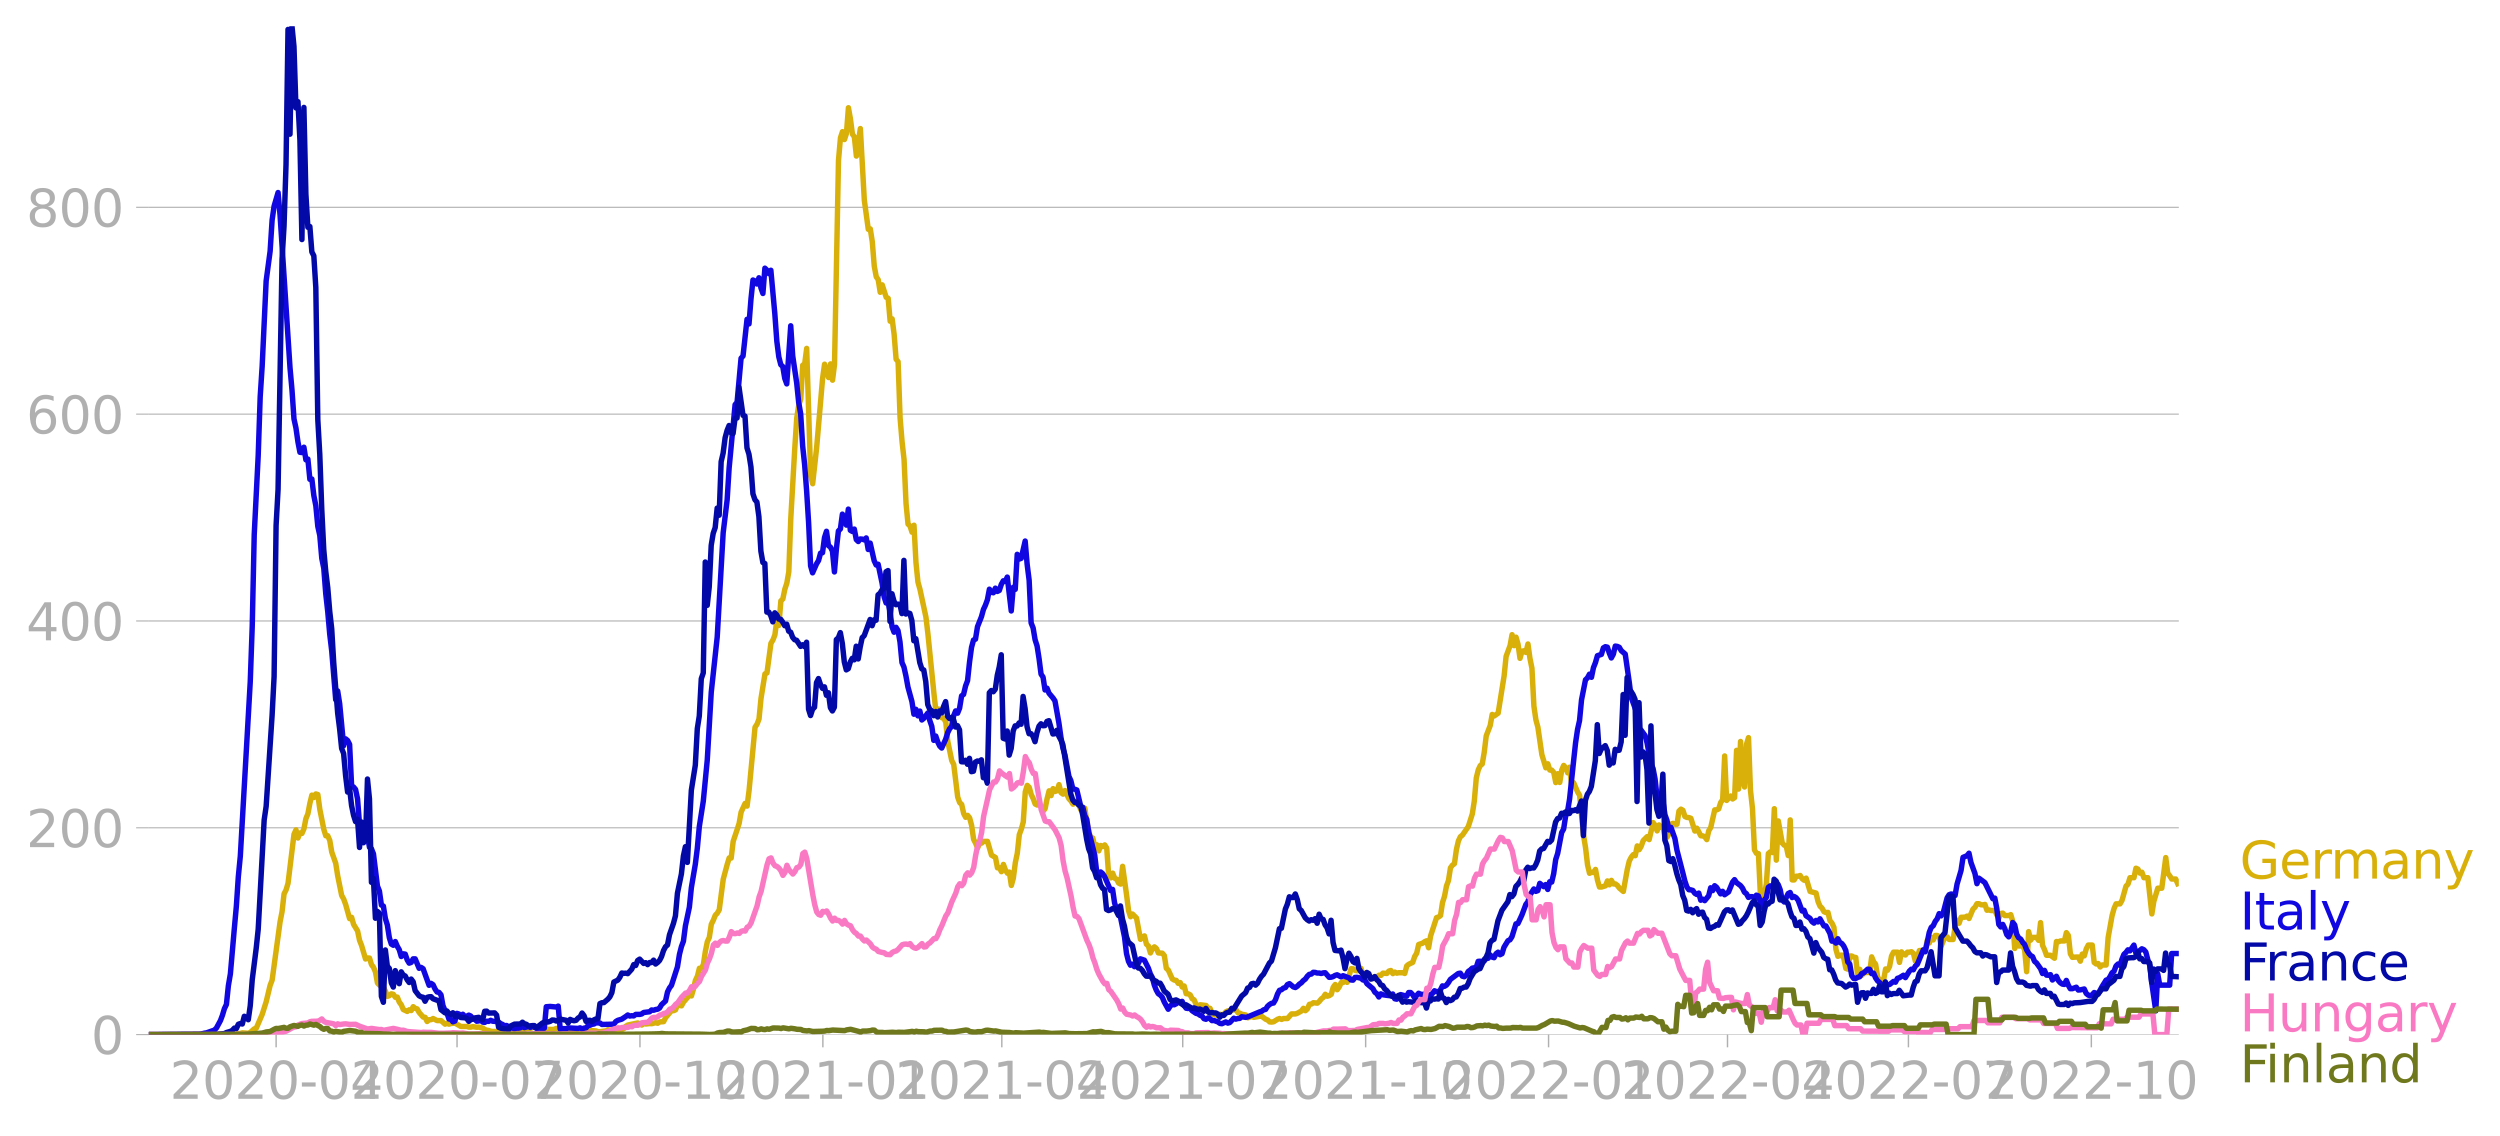 <svg xmlns="http://www.w3.org/2000/svg" xmlns:xlink="http://www.w3.org/1999/xlink" width="916.28" height="416.199" viewBox="0 0 687.21 312.149"><defs><style>*{stroke-linejoin:round;stroke-linecap:butt}</style></defs><g id="figure_1"><path id="patch_1" d="M0 312.15h687.21V0H0v312.15z" style="fill:none"/><g id="axes_1"><path id="patch_2" d="M40.922 284.4h558V7.2h-558v277.2z" style="fill:none"/><g id="matplotlib.axis_1"><g id="xtick_1"><g id="line2d_1"><defs><path id="m18abbdf876" d="M0 0v3.5" style="stroke:#b0b0b0;stroke-width:.4"/></defs><use xlink:href="#m18abbdf876" x="75.9" y="284.4" style="fill:#b0b0b0;stroke:#b0b0b0;stroke-width:.4"/></g><g id="text_1" style="fill:#b0b0b0" transform="matrix(.14 0 0 -.14 46.652 302.038)"><defs><path id="DejaVuSans-32" d="M1228 531h2203V0H469v531q359 372 979 998 621 627 780 809 303 340 423 576 121 236 121 464 0 372-261 606-261 235-680 235-297 0-627-103-329-103-704-313v638q381 153 712 231 332 78 607 78 725 0 1156-363 431-362 431-968 0-288-108-546-107-257-392-607-78-91-497-524-418-433-1181-1211z" transform="scale(.016)"/><path id="DejaVuSans-30" d="M2034 4250q-487 0-733-480-245-479-245-1442 0-959 245-1439 246-480 733-480 491 0 736 480 246 480 246 1439 0 963-246 1442-245 480-736 480zm0 500q785 0 1199-621 414-620 414-1801 0-1178-414-1799Q2819-91 2034-91q-784 0-1198 620-414 621-414 1799 0 1181 414 1801 414 621 1198 621z" transform="scale(.016)"/><path id="DejaVuSans-2d" d="M313 2009h1684v-512H313v512z" transform="scale(.016)"/><path id="DejaVuSans-34" d="M2419 4116 825 1625h1594v2491zm-166 550h794V1625h666v-525h-666V0h-628v1100H313v609l1940 2957z" transform="scale(.016)"/></defs><use xlink:href="#DejaVuSans-32"/><use xlink:href="#DejaVuSans-30" x="63.623"/><use xlink:href="#DejaVuSans-32" x="127.246"/><use xlink:href="#DejaVuSans-30" x="190.869"/><use xlink:href="#DejaVuSans-2d" x="254.492"/><use xlink:href="#DejaVuSans-30" x="290.576"/><use xlink:href="#DejaVuSans-34" x="354.199"/></g></g><g id="xtick_2"><use xlink:href="#m18abbdf876" id="line2d_2" x="125.634" y="284.4" style="fill:#b0b0b0;stroke:#b0b0b0;stroke-width:.4"/><g id="text_2" style="fill:#b0b0b0" transform="matrix(.14 0 0 -.14 96.386 302.038)"><defs><path id="DejaVuSans-37" d="M525 4666h3000v-269L1831 0h-659l1594 4134H525v532z" transform="scale(.016)"/></defs><use xlink:href="#DejaVuSans-32"/><use xlink:href="#DejaVuSans-30" x="63.623"/><use xlink:href="#DejaVuSans-32" x="127.246"/><use xlink:href="#DejaVuSans-30" x="190.869"/><use xlink:href="#DejaVuSans-2d" x="254.492"/><use xlink:href="#DejaVuSans-30" x="290.576"/><use xlink:href="#DejaVuSans-37" x="354.199"/></g></g><g id="xtick_3"><use xlink:href="#m18abbdf876" id="line2d_3" x="175.914" y="284.4" style="fill:#b0b0b0;stroke:#b0b0b0;stroke-width:.4"/><g id="text_3" style="fill:#b0b0b0" transform="matrix(.14 0 0 -.14 146.666 302.038)"><defs><path id="DejaVuSans-31" d="M794 531h1031v3560L703 3866v575l1116 225h631V531h1031V0H794v531z" transform="scale(.016)"/></defs><use xlink:href="#DejaVuSans-32"/><use xlink:href="#DejaVuSans-30" x="63.623"/><use xlink:href="#DejaVuSans-32" x="127.246"/><use xlink:href="#DejaVuSans-30" x="190.869"/><use xlink:href="#DejaVuSans-2d" x="254.492"/><use xlink:href="#DejaVuSans-31" x="290.576"/><use xlink:href="#DejaVuSans-30" x="354.199"/></g></g><g id="xtick_4"><use xlink:href="#m18abbdf876" id="line2d_4" x="226.194" y="284.4" style="fill:#b0b0b0;stroke:#b0b0b0;stroke-width:.4"/><g id="text_4" style="fill:#b0b0b0" transform="matrix(.14 0 0 -.14 196.946 302.038)"><use xlink:href="#DejaVuSans-32"/><use xlink:href="#DejaVuSans-30" x="63.623"/><use xlink:href="#DejaVuSans-32" x="127.246"/><use xlink:href="#DejaVuSans-31" x="190.869"/><use xlink:href="#DejaVuSans-2d" x="254.492"/><use xlink:href="#DejaVuSans-30" x="290.576"/><use xlink:href="#DejaVuSans-31" x="354.199"/></g></g><g id="xtick_5"><use xlink:href="#m18abbdf876" id="line2d_5" x="275.381" y="284.4" style="fill:#b0b0b0;stroke:#b0b0b0;stroke-width:.4"/><g id="text_5" style="fill:#b0b0b0" transform="matrix(.14 0 0 -.14 246.133 302.038)"><use xlink:href="#DejaVuSans-32"/><use xlink:href="#DejaVuSans-30" x="63.623"/><use xlink:href="#DejaVuSans-32" x="127.246"/><use xlink:href="#DejaVuSans-31" x="190.869"/><use xlink:href="#DejaVuSans-2d" x="254.492"/><use xlink:href="#DejaVuSans-30" x="290.576"/><use xlink:href="#DejaVuSans-34" x="354.199"/></g></g><g id="xtick_6"><use xlink:href="#m18abbdf876" id="line2d_6" x="325.114" y="284.4" style="fill:#b0b0b0;stroke:#b0b0b0;stroke-width:.4"/><g id="text_6" style="fill:#b0b0b0" transform="matrix(.14 0 0 -.14 295.866 302.038)"><use xlink:href="#DejaVuSans-32"/><use xlink:href="#DejaVuSans-30" x="63.623"/><use xlink:href="#DejaVuSans-32" x="127.246"/><use xlink:href="#DejaVuSans-31" x="190.869"/><use xlink:href="#DejaVuSans-2d" x="254.492"/><use xlink:href="#DejaVuSans-30" x="290.576"/><use xlink:href="#DejaVuSans-37" x="354.199"/></g></g><g id="xtick_7"><use xlink:href="#m18abbdf876" id="line2d_7" x="375.395" y="284.4" style="fill:#b0b0b0;stroke:#b0b0b0;stroke-width:.4"/><g id="text_7" style="fill:#b0b0b0" transform="matrix(.14 0 0 -.14 346.147 302.038)"><use xlink:href="#DejaVuSans-32"/><use xlink:href="#DejaVuSans-30" x="63.623"/><use xlink:href="#DejaVuSans-32" x="127.246"/><use xlink:href="#DejaVuSans-31" x="190.869"/><use xlink:href="#DejaVuSans-2d" x="254.492"/><use xlink:href="#DejaVuSans-31" x="290.576"/><use xlink:href="#DejaVuSans-30" x="354.199"/></g></g><g id="xtick_8"><use xlink:href="#m18abbdf876" id="line2d_8" x="425.675" y="284.4" style="fill:#b0b0b0;stroke:#b0b0b0;stroke-width:.4"/><g id="text_8" style="fill:#b0b0b0" transform="matrix(.14 0 0 -.14 396.427 302.038)"><use xlink:href="#DejaVuSans-32"/><use xlink:href="#DejaVuSans-30" x="63.623"/><use xlink:href="#DejaVuSans-32" x="127.246"/><use xlink:href="#DejaVuSans-32" x="190.869"/><use xlink:href="#DejaVuSans-2d" x="254.492"/><use xlink:href="#DejaVuSans-30" x="290.576"/><use xlink:href="#DejaVuSans-31" x="354.199"/></g></g><g id="xtick_9"><use xlink:href="#m18abbdf876" id="line2d_9" x="474.862" y="284.4" style="fill:#b0b0b0;stroke:#b0b0b0;stroke-width:.4"/><g id="text_9" style="fill:#b0b0b0" transform="matrix(.14 0 0 -.14 445.614 302.038)"><use xlink:href="#DejaVuSans-32"/><use xlink:href="#DejaVuSans-30" x="63.623"/><use xlink:href="#DejaVuSans-32" x="127.246"/><use xlink:href="#DejaVuSans-32" x="190.869"/><use xlink:href="#DejaVuSans-2d" x="254.492"/><use xlink:href="#DejaVuSans-30" x="290.576"/><use xlink:href="#DejaVuSans-34" x="354.199"/></g></g><g id="xtick_10"><use xlink:href="#m18abbdf876" id="line2d_10" x="524.595" y="284.4" style="fill:#b0b0b0;stroke:#b0b0b0;stroke-width:.4"/><g id="text_10" style="fill:#b0b0b0" transform="matrix(.14 0 0 -.14 495.347 302.038)"><use xlink:href="#DejaVuSans-32"/><use xlink:href="#DejaVuSans-30" x="63.623"/><use xlink:href="#DejaVuSans-32" x="127.246"/><use xlink:href="#DejaVuSans-32" x="190.869"/><use xlink:href="#DejaVuSans-2d" x="254.492"/><use xlink:href="#DejaVuSans-30" x="290.576"/><use xlink:href="#DejaVuSans-37" x="354.199"/></g></g><g id="xtick_11"><use xlink:href="#m18abbdf876" id="line2d_11" x="574.875" y="284.4" style="fill:#b0b0b0;stroke:#b0b0b0;stroke-width:.4"/><g id="text_11" style="fill:#b0b0b0" transform="matrix(.14 0 0 -.14 545.628 302.038)"><use xlink:href="#DejaVuSans-32"/><use xlink:href="#DejaVuSans-30" x="63.623"/><use xlink:href="#DejaVuSans-32" x="127.246"/><use xlink:href="#DejaVuSans-32" x="190.869"/><use xlink:href="#DejaVuSans-2d" x="254.492"/><use xlink:href="#DejaVuSans-31" x="290.576"/><use xlink:href="#DejaVuSans-30" x="354.199"/></g></g></g><g id="matplotlib.axis_2"><g id="ytick_1"><path id="line2d_12" d="M40.922 284.4h558" clip-path="url(#p338a73cf0d)" style="fill:none;stroke:#b0b0b0;stroke-width:.3;stroke-linecap:square"/><g id="line2d_13"><defs><path id="md4ca64a125" d="M0 0h-3.5" style="stroke:#b0b0b0;stroke-width:.3"/></defs><use xlink:href="#md4ca64a125" x="40.922" y="284.4" style="fill:#b0b0b0;stroke:#b0b0b0;stroke-width:.3"/></g><use xlink:href="#DejaVuSans-30" id="text_12" style="fill:#b0b0b0" transform="matrix(.14 0 0 -.14 25.015 289.719)"/></g><g id="ytick_2"><path id="line2d_14" d="M40.922 227.547h558" clip-path="url(#p338a73cf0d)" style="fill:none;stroke:#b0b0b0;stroke-width:.3;stroke-linecap:square"/><use xlink:href="#md4ca64a125" id="line2d_15" x="40.922" y="227.547" style="fill:#b0b0b0;stroke:#b0b0b0;stroke-width:.3"/><g id="text_13" style="fill:#b0b0b0" transform="matrix(.14 0 0 -.14 7.2 232.866)"><use xlink:href="#DejaVuSans-32"/><use xlink:href="#DejaVuSans-30" x="63.623"/><use xlink:href="#DejaVuSans-30" x="127.246"/></g></g><g id="ytick_3"><path id="line2d_16" d="M40.922 170.694h558" clip-path="url(#p338a73cf0d)" style="fill:none;stroke:#b0b0b0;stroke-width:.3;stroke-linecap:square"/><use xlink:href="#md4ca64a125" id="line2d_17" x="40.922" y="170.694" style="fill:#b0b0b0;stroke:#b0b0b0;stroke-width:.3"/><g id="text_14" style="fill:#b0b0b0" transform="matrix(.14 0 0 -.14 7.2 176.012)"><use xlink:href="#DejaVuSans-34"/><use xlink:href="#DejaVuSans-30" x="63.623"/><use xlink:href="#DejaVuSans-30" x="127.246"/></g></g><g id="ytick_4"><path id="line2d_18" d="M40.922 113.84h558" clip-path="url(#p338a73cf0d)" style="fill:none;stroke:#b0b0b0;stroke-width:.3;stroke-linecap:square"/><use xlink:href="#md4ca64a125" id="line2d_19" x="40.922" y="113.84" style="fill:#b0b0b0;stroke:#b0b0b0;stroke-width:.3"/><g id="text_15" style="fill:#b0b0b0" transform="matrix(.14 0 0 -.14 7.2 119.16)"><defs><path id="DejaVuSans-36" d="M2113 2584q-425 0-674-291-248-290-248-796 0-503 248-796 249-292 674-292t673 292q248 293 248 796 0 506-248 796-248 291-673 291zm1253 1979v-575q-238 112-480 171-242 60-480 60-625 0-955-422-329-422-376-1275 184 272 462 417 279 145 613 145 703 0 1111-427 408-426 408-1160 0-719-425-1154Q2819-91 2113-91q-810 0-1238 620-428 621-428 1799 0 1106 525 1764t1409 658q238 0 480-47t505-140z" transform="scale(.016)"/></defs><use xlink:href="#DejaVuSans-36"/><use xlink:href="#DejaVuSans-30" x="63.623"/><use xlink:href="#DejaVuSans-30" x="127.246"/></g></g><g id="ytick_5"><path id="line2d_20" d="M40.922 56.987h558" clip-path="url(#p338a73cf0d)" style="fill:none;stroke:#b0b0b0;stroke-width:.3;stroke-linecap:square"/><use xlink:href="#md4ca64a125" id="line2d_21" x="40.922" y="56.987" style="fill:#b0b0b0;stroke:#b0b0b0;stroke-width:.3"/><g id="text_16" style="fill:#b0b0b0" transform="matrix(.14 0 0 -.14 7.2 62.306)"><defs><path id="DejaVuSans-38" d="M2034 2216q-450 0-708-241-257-241-257-662 0-422 257-663 258-241 708-241t709 242q260 243 260 662 0 421-258 662-257 241-711 241zm-631 268q-406 100-633 378-226 279-226 679 0 559 398 884 399 325 1092 325 697 0 1094-325t397-884q0-400-227-679-226-278-629-378 456-106 710-416 255-309 255-755 0-679-414-1042Q2806-91 2034-91q-771 0-1186 362-414 363-414 1042 0 446 256 755 257 310 713 416zm-231 997q0-362 226-565 227-203 636-203 407 0 636 203 230 203 230 565 0 363-230 566-229 203-636 203-409 0-636-203-226-203-226-566z" transform="scale(.016)"/></defs><use xlink:href="#DejaVuSans-38"/><use xlink:href="#DejaVuSans-30" x="63.623"/><use xlink:href="#DejaVuSans-30" x="127.246"/></g></g></g><path id="line2d_22" d="m40.922 284.4 22.954-.081 2.187-.244.546-.162 1.093.08.547.042.546-.244 1.093-.975.547-.162 1.64-3.817 1.092-3.452 1.093-4.549.547-1.42 2.186-16.042.547-2.802.546-4.873.547-1.056.546-1.827 1.64-13.482.546-1.219.547 2.234.546-1.38.547.12.546-1.258.547-2.802.546-1.34.547-2.883.546-2.234.547.65.546-.975.547.163.546 4.06 1.094 5.483.546 1.787h.547l.546 1.259.547 3.208 1.093 3.086.546 3.452 1.093 5.4.547.976.546 1.502 1.093 3.899.547-.366.546 1.95 1.093 1.786.547 2.6.546 1.38 1.094 3.736.546-.284.547.04.546 1.787.547.731.546 1.3.547 3.005.546.609.547.081.546.447.547 1.096.546 1.462.547-.203.546-.487.547.122.546.812.547-.04.546 1.38.547.73.546 1.3 1.093.528.547-.446.547.203.546-1.056.547.447.546.162.547.975 1.093 1.258.546.082.547 1.137.546-.488h.547l.546-.324 1.093.568h1.093l1.093.975.547-.203.546.203.547-.163 1.093-.122 1.64.934h1.639l.547.163h.546l.547-.122 1.093.163.546-.041 1.093.284.547.366.546.203.547.08.546.204.547.081 2.186-.081 1.093-.487 2.186.08h.547l.546.123h.547l.546.284 1.093-.447.547-.243 1.093-.082.546-.203.547-.325 1.64.65.546.122.547-.244.546.244 1.64.04.546-.04.547-.244.546.285 2.186-.244 1.64.528.546.244.547-.163 1.093.04.547-.324.546-.122.547.081.546-.04 1.093.325 1.093.08.547.204h.546l1.093-.163.547-.04.546-.325.547.122h.546l.547-.244 1.093-.04 1.093.121.547-.284.546-.65.547-.325 2.732-.568 1.093.568.547-.406.546.122 1.093-.122.547.04 1.093-.283.546.162.547-.365 1.093-.082.546-1.096 1.64-1.95.547.041.546-.243.547-1.381 1.093.284.546-1.015 1.64-1.909.546.203.547-1.868.546-2.396.547-1.137.546-2.193h.547l.546-1.015.547-3.614.546-2.68.547-1.178.547-3.614.546-1.097.547-1.38.546-.569.547-.934 1.093-8.406 1.093-4.061.546-1.787.547.04.546-4.588 1.093-3.249.547-1.705.546-3.087 1.093-2.396.547.731.546-4.264 1.64-17.421.547-.812.546-1.422.547-5.644 1.093-6.782.546-.244 1.093-8.162.547-.894.546-1.421.547-4.183.546 1.584.547-6.741.546-.528.547-2.68.546-1.665.547-3.127.546-14.701 1.093-19.208.547-8.366.547-3.573.546-1.544.547-9.38.546-.406.547-4.224 1.093 35.046.546 2.152 1.093-9.868 1.64-19.086.546-3.899 1.093 3.655.547-3.736.546 4.467.547-4.304 1.093-56.123.547-6.213.546-1.665.547 2.152.546-1.665.547-7.066.546 3.046.547 4.183.546.812.547 5.239 1.093-7.554 1.093 19.696 1.093 8 .546-.122.547 3.493.546 6.74.547 2.925.546.812.547 3.452.546-2.03 1.094 3.41.546.285.547 6.294.546-.65.547 4.264.546 6.823.547.69.546 15.432.547 6.578.546 4.873.547 12.143.546 5.604.547.528.546 1.705.547-1.908.546 10.274.547 5.36.546 1.95 1.64 7.634.547 4.589 1.64 16.284.546 4.914.546-.487.547.081.546 2.315.547.162.546 1.056.547 5.28 1.093 5.278.546 1.056 1.093 8.975.547 1.543.546.488.547 2.477.546 1.056.547-.528.547.69.546 2.071.547 3.817.546 1.056.547 1.3.546-1.178.547-.122.546-.487h1.093l1.093 3.777 1.093.65.547 2.842.546-.04.547 1.096.546-1.99.547 1.502.546.894.547-.284.546 3.654.547-1.99.547-4.263.546-2.6.547-5.116.546-1.462.547-1.99.546-8.284.547-1.787.546.528.547 1.99.546 1.096.547 1.503.546.284.547-.122.546.447.547 1.38.546-.73.547-2.721.546-2.153.547 1.3.546-1.909.547.772.547-.203.546-1.665.547 2.193.546.406.547-.975 1.093 2.274.546.569.547.893.546-.243.547-.69 1.093 2.517.546.69.547-1.137.546 3.818 1.093 4.75.547-.405.546 2.518.547-.65.547 1.665.546-1.462.547.284.546-.447.547.853.546 7.635.547.568.546-1.3.547 1.382.546.284.547 1.056.546.284.547-4.873 1.093 7.878.546 4.305.547 1.665.546-.731 1.093 1.096 1.093 5.848.547-.65.547-.284.546 2.274.547.487.546 1.909.547-1.218.546-.447.547.447.546 1.218 1.093.081.547.65.546 3.492.547.488 1.093 2.436.546.325.547.081.546.813.547-.204.546 1.219.547-.285.547 2.112.546.04.547.285.546 1.056.547.325.546 1.3.547.811.546-.771 1.64.203.546.812.547-.04.546 1.258.547.528 1.093.163.546-.325.547.365.546-.406.547-.65.546-.243 1.094-.122 1.093-.244.546.853.547.163.546.284 1.093.203.547.772 1.093-.366.546.244 1.64-.285h.546l1.093.813.547.203.546.528.547.04.547-.081 1.093-.69.546-.203.547.243.546-.243h1.093l1.093-1.26h1.093l.547-.202 1.093-.61.546-.73.547.65.546-.488.547-1.259.546-.081.547-.366 1.093.122.547-.487.546-.69.547-.407.546-.852.547.528.546-.163.547-.365.546-1.95.547-.73.546 1.42.547-.73.546-1.219.547-.04.546-.528.547.487 1.093-3.736.546.04.547.407.546.122.547-.812.547.162.546 1.95.547-.326.546-.162.547.771.546.122.547.447.546-.365.547-.041.546-.528.547.04.546-.609 1.093.082.547-.65.546-.162.547.852.546-.406.547.284.546-.121h1.094l.546.203.547-2.071.546-.447 1.093-.528.547-1.624.546-.894.547-2.396 1.093-.365.546-.406.547-.244.546 1.909.547-3.25 1.64-5.035.546-.162.546-.406.547-3.574.547-1.705.546-2.843.547-1.503.546-3.492.547-.731.546-.406.547-3.899.546-2.355.547-1.178.546-.406 1.64-2.396 1.093-3.451.546-3.534.547-6.335.546-2.233.547-1.178.546-.446.547-3.209.546-4.507 1.094-2.843.546-3.046.547.406 1.093-.771 1.64-10.234.546-5.36 1.093-2.965.546-3.005.547 3.005.546-2.314.547 1.908.546 3.899.547-1.95.546-.121.547.446.546-2.314.547 3.939.547 2.72.546 10.437.547 3.736.546 2.03 1.093 7.554 1.093 3.614.547-1.096.546 1.706.547.04.546.65.547 2.761.546-2.436.547 2.396.546-3.411.547-1.26.546.65.547 1.381.546-1.543.547 5.157.547-.893 1.093 2.558.546.894 1.093 11.127.547 3.33.546 4.71.547 2.274.546-.284.547.081.546-.852.547 2.964.546 1.868h.547l1.093-.325.546-1.34.547 1.056.546-1.218.547.974h.546l.547.406.547.731 1.093.934 1.093-6.091.546-2.274.547-1.056.546-.69.547.284.546-2.68.547 1.015.546-.934.547-1.543 1.093-1.097.546.813 1.093-4.67.547.73.546 1.544.547-1.625.547.65.546-.081.547 2.883.546-.081.547-.975.546-2.64.547-.202.546.243h.547l.546-3.614.547-.528.546.325.547 1.705.546.244.547.04.546.204 1.093 3.492.547-.771 1.093 2.07.546.041.547.244.547.772.546-2.437.547-.893 1.093-4.833h.546l.547-.284.546-1.746.547-.772.546-12.02.547 12.223 1.093-1.218.546.812.547-.366.546-12.995.547 10.64.546-13.076.547 10.396.546 2.112.547-11.737.547-1.827.546 14.538.547 4.955.546 11.37.547.934.546.081.547 11.452.546.528.547-.568.546-3.127.547-8.325.546-.447.547.203.546-12.06.547 14.131.546-10.761 1.093 6.091.547.569.546.243.547 2.6.547-9.788.546 16.488h.547l.546-1.015h.547l.546-.203.547.893.546.406.547-.568 1.093 3.654 1.64.447.546 2.315.546 1.3.547.527.546.975.547.244.546-.041.547 2.274.546.65.547 1.178.547 6.05.546 1.909.547-.284.546-.04.547.933.546 2.721.547.203.546-3.614h.547l.546.325.547.08.546 5.443.547-2.193.546 1.665.547-.61.546-.162 1.093-.04.547-4.265.546 1.34.547.69.547 3.534.546.772 1.093.04.547-3.046.546.325.547-1.015.546-2.883.547-1.056h1.093l.546 2.802.547-2.883.546.609.547.244.546-.772h.547l.546-.122.547.447.546 2.152.547-1.015.547-1.909 1.093-.04.546-.203.547-2.559.546.731.547-1.502.546.65.547-1.219h.546l.547.325.546 2.558 1.093-2.599.547.082.546.73h1.093l.547-3.451.546-1.828.547.812.546-1.624 1.094-.04.546-.285.547.65 1.093-2.599.546-.487.547-.975h.546l.547.284.546.04.547-.12.546 1.583.547-.081.546.162h1.093l.547 1.218.546.853.547-1.259.546-.081.547.65h1.093l.547-.244.546 1.828.547 7.472.546-1.503.547.812h1.093l.546 1.097.547 5.97.546-11.006.547 2.356.546-.772h1.093l.547.812.546-4.873.547 6.254.546 1.178.547 1.543h1.093l1.093.812.547-4.589.546.081.547-.243h1.093l.546-2.275.547.772.546 5.036.547.974 1.093-.081h.546l.547 1.137.546-1.95.547.488.546-1.908.547-1.056h1.093l.547 4.792.546.406.547-.122.546.934.547-.528h1.093l.546-7.513 1.093-6.091.547-1.95.546-1.258h1.093l.547-.975 1.093-3.898.546-.528.547-1.787h1.093l.547-2.6.546.244.547 1.097.546-.244.547 1.503h1.093l1.093 9.95.546-3.453 1.093-3.614h1.093l1.093-8.406.547 4.304.546.69.547.894h1.093l.547 1.26h0" clip-path="url(#p338a73cf0d)" style="fill:none;stroke:#d8b009;stroke-width:1.5;stroke-linecap:square"/><path id="line2d_23" d="m40.922 284.4 13.664-.081.546-.04 1.093-.285.547-.081 2.186-.772.546-.568 1.093-2.03.547-1.463.546-1.827.547-1.137.546-5.198.547-3.208 1.093-12.549.547-6.01.546-8.162.547-5.645 2.732-47.96.547-15.31.546-25.096 1.093-21.726.547-16.163.546-8.447 1.093-23.431 1.093-8.163.547-8.568.546-3.818 1.093-3.736.547 6.213 2.733 41.95.546 6.091.547 7.96.546 2.518.547 3.817.546 2.843.547.08.546-1.461.547 3.452.546-.203.547 5.563.546-.081.547 4.548.546 2.762.547 5.726.546 2.477.547 6.294.547 2.721.546 7.025.547 4.914.546 6.173.547 4.63 1.093 13.4.546-2.396.547 3.493 1.093 11.533.546-1.868.547.447.546 1.055.547 11.371.546.366.547.65.546 2.598.547 7.066.546.488.547.04.547 1.665.546.812.547 3.25.546.405.547 1.381 1.093 8.853.546 1.38.547 3.859.546.284.547 3.411.546 1.787.547 3.492.546 1.746.547.325.546-1.015.547 1.3.546.934.547 1.868.546-.731.547.08.546 1.585.547.893.547-.203.546-.975h.547l1.093 2.6.546-.244.547.365 1.64 4.548.546-.527.546.365.547 1.178.546.812.547.122.546.65.547 3.005.546 1.3.547.69.546 1.664.547.082.547.69.546-.203.547-2.112.546.163.547.609.546-.528.547.609.546-.081.547-.284.546.243.547.731.546.122.547.569.546-.082.547-.203.546.528.547.081.546-.324.547.04.546-.284.547.244 1.093.08.547.163.546.406.547.244.546.365.547-.08.546.324 1.64.569.546-.163h.547l.546-.122.547-.284.546.244 1.093-.285.547.244.546-.325 1.093.569 1.64-.04h.547l.546-5.89 1.093-.08 1.64.162.546-.244.547 6.295.546-.122 1.093.04.547-.243 2.732.162.547-.162.547.284.546-.203.547-.081.546-.61.547-.121.546-.244.547-.08.546-.326 1.093.04.547.407 3.279-.081.546-.731.547-.325 1.093-.325 1.093-.731.547-.406.546.284.547-.081.546.04.547-.405h1.093l.546-.122.547-.406 1.64-.203.546-.488.546.081.547-.203.546-.08.547-.326.546-.934 1.093-1.015.547-2.477.547-1.097.546-.73 1.64-5.077.546-3.41.547-2.153.546-1.462.547-4.224 1.093-5.157.546-5.36 1.093-6.457.547-4.386.546-5.93 1.093-6.984 1.093-11.33 1.094-18.6 1.64-15.187 1.639-28.67 1.093-9.056.546-8.731 1.64-17.422.546-.69 1.093-12.061.547-.65 1.093-10.07.546 1.258.547-6.863.546-5.198.547.244.547.852.546-1.705.547 2.761.546 1.543.547-6.944.546.528.547.975.546-.934 1.093 11.98.547 7.512.546 4.305.547 2.152.546.528.547 3.249.546 1.502 1.093-15.96.547 8.285 1.093 7.432.547 5.36.546 3.087.547 8.852.546 5.158.547 7.228.546 8.731.547 11.858.546 1.909 1.093-2.477.547-.894.546-2.03.547-.122.546-4.183.547-1.705.546 3.939.547.406.546 1.096.547 5.726.546-6.416.547-4.833.547-.568.546-4.061.547 1.34.546 1.665.547-4.386.546 5.807.547.325.546-.65.547 2.884.546.528.547-.69.546.04.547.203.546-.528.547 3.168.546-1.747 1.093 4.833.547 1.178.546-.203 1.093 5.238.547 3.696.547 1.705.546-.365.547 2.883.546 4.061.547 1.462.546-1.34.547.893.546 3.127.547 5.685.546 1.219.547 2.477.546 3.005 1.093 3.98.547 3.492.546-1.34.547 1.787.546-1.3.547 2.437.546-.447 1.094-1.462.546 2.071.547 1.584.546 3.858.547-1.178.546 1.625.547 1.137.546.528 1.093-2.437.547-1.787.546-1.096.547-.61.546-2.923.547-1.34.546.609.547-1.38.546-3.371.547-.407.546-2.314.547-1.462.547-5.117.546-4.02.547-2.03.546-.244.547-3.412 1.093-2.761.546-1.99.547-1.178.546-1.502.547-2.883.546.852.547.122.546-1.259.547.894.546-.285.547-1.665.546-.974.547.162.546-1.177 1.093 9.3.547-6.498.547.568.546-9.624.547 1.3.546-.204 1.093-4.751.547 6.416.546 4.345.547 11.737.546 1.38.547 3.249.546 1.706.547 3.492.546 4.264.547.812.546 3.533.547-.487.546 1.38 1.093 1.3.547.812 1.093 6.132.547 3.899.546 2.964.547 1.828 1.093 5.888.546 1.218.547 2.275.546.08.547.204 1.093 4.548.546.203.547 2.315.546 1.015.547 3.574.546 1.868 1.093 4.386.547 4.588.547 1.503.546-1.462.547.447.546.853 1.64 3.776.546-.284.547 3.736.546 1.706 1.093 2.274 1.093 5.36.547 4.548.546 2.153.547 1.056.546-.285.547.69.546-.365.547-.609.546-1.178 1.094.366 1.093 2.193.546 1.584.547 1.015.546 2.07.547 1.382.546.974.547.366.546.609.547 1.3 1.093 1.99.546-.854.547-.487.546.122.547-.284.546-.447.547.244.546-.447.547 1.137.547.73.546.082.547-.122.546.731 1.093.731.547.122.546.406.547.203.546.731.547.163.546-.366.547.163.546.568.547-.04 1.093.406.546.406.547.08 1.093-.486.546.324.547-.162 1.093-1.178.547.244.546-.162.547-.041.546-.447 1.093.163.547-.122 3.279-1.38.546-.163.547-.406.546-.122.547-.853.546-.487.547-.325.547-.081.546-.934.547-1.544.546-1.015.547-.162.546-.447.547-.162.546-.813.547-.243 1.093.893.546.163.547-.366.546-.568.547-.366.546-.61.547-.405.546-.772.547-.528.546-.08.547-.488.547.04.546.163h.547l.546.122.547-.163.546-.04 1.093 1.259.547-.041.546-.163.547-.324.546-.163 1.093.569.547-.325 1.64.609.546.569.546.04.547-.73.546-.041 1.094.243.546.488h.547l.546 1.015 1.64 1.38.546.975.547.406.546.894.547-.853.546.243 1.093.163 1.093.122.547-.488.546 1.3.547.122.546-.406.547-.853 1.64.447.546-1.016h.547l.546.569.547.893 1.093-1.259.546.244.547.081.546-.081 1.093.69.547-.528.546-.365.547-.731.546.244h.547l.546-.488.547-1.096.547.122.546-.325.547-.69.546-.894 2.186-1.624.547-.082.546.813.547.162.546-.406.547-1.056.546-.365.547-.528 1.093-.203.546-1.665.547-.04.546.202.547-.243.546-.731.547-.041.547-.934.546.609.547.162.546-1.096.547-.406.546.69.547-.284.546-1.787 1.093-1.787.547-.243.546-.853 1.093-3.533.547-.081 1.093-2.356 1.093-2.924.546-.69.547-1.827 1.093-1.706.547.65.546-.203.547-1.99 1.093.893.546-.568.547 1.34.546-2.112.547.081.546-2.314.547-3.858.546-1.706 1.093-5.726.547-.974.546-3.533.547-1.422.546-3.33 1.094-10.355.546-5.036.547-3.695.546-2.437.547-5.685 1.093-5.523.546-.528.547-1.015.546.853.547-2.64.546-1.38.547-1.91 1.093-.365.546-1.787.547-.324.546.121.547 1.665.546 1.3.547-1.015.546-2.234.547.081.547.244.546.934 1.093.934 1.093 7.635.547 4.304 1.64 4.467.546 4.305.546.203 1.093 1.503.547 2.03 1.093 5.929.546 1.056.547 2.883.546 4.914.547 1.705.547-.121.546-.244.547 3.614.546 1.543.547 2.6.546-.691 1.093 3.086.547 3.127 1.64 6.335.546 2.193.546 1.625.547.771.546.04.547.163.546.772.547.325.546-.366.547 1.95.546-.285.547.406 1.093-1.34.547-2.193.546.772.547-1.34.546.446 1.093 1.787.547-.69.546.934 1.093-.772 1.093-2.68.547-.69.546.812 1.093.812.547.69.546 1.138.547.406.547 1.015.546-.203h.547l.546.446.547-.852.546.203 1.093 3.167.547-2.03.546-.69.547-2.803.546-.406.547.244.546-.569.547-.771.546.771.547 1.422.546 2.802.547.528 1.093-2.315.547-.284.546 1.38.547-.284.546.325.547.69 1.093 2.965.546-.203.547 1.502 1.093.731.546.894.547.406.546-.731.547.406.546-.853 1.093 1.95h.547l1.093 2.03.546 2.152.547-.04.547.568.546-1.178.547 1.016.546.284.547.73.546 1.179.547 3.167.546.61.547 3.167.546.771h.547l.546-.324.547-.163.546-.853.547-.203 1.093-1.015.546.04.547 1.178.546-.122.547 1.3.547.812.546.447.547.609.546.325.547-.731.546.447.547-.082 1.093-.852.546.203.547-1.056.546-.163 1.093-.69.547.65 1.093-1.787.546-.528.547.162.546-1.015.547-.487 1.64-3.98.546.528 1.093-5.32.547-1.38.546-.447.547-1.178.546-.73.547-1.422.546.609.547-.772 1.093-4.182.546-.853.547-.203.546.081.547.325.546-3.127 1.093-3.736.547-3.614 1.093-.447.547-.69.546 2.558 1.093 3.005.547 2.802.546-1.502 1.64 1.218 2.186 4.426.546-.162.547 2.883.546 4.345.547.69.546-.69.547 1.137.547 1.665.546.61.547-1.34.546-2.6.547.65.546 2.559.547 1.015.546.325.547.893.546.61.547 1.461.546.894.547.65.546.324.547 1.3.546.446 1.093 1.544.547 1.34.546-.853.547 1.3.547.04.546-.162.547 1.462 1.093-1.016.546 1.178.547.61.546.365.547.08.546-1.096.547 1.34.546.934h.547l1.093-.406.546.772.547-.04 1.093-.244.546 1.218.547.447.546.203.547-.285.547-.609 1.093.366 1.093-2.03 1.093-1.747.546-.162.547-.813.546-1.055.547-.406.546-1.462.547-.528.546.365.547-1.705.546-1.34.547-.488.546-.73.547.283 1.093-1.583.547 2.193.546-.285 1.093-.893.547.244.546.65.547 2.111.546 1.584.547 4.873 1.093 7.594.546-10.152.547 3.086h2.732l.547-8.69h1.64" clip-path="url(#p338a73cf0d)" style="fill:none;stroke:#1007e1;stroke-width:1.5;stroke-linecap:square"/><path id="line2d_24" d="m40.922 284.4 18.582-.081 2.186-.203.547-.285 1.093-.324.546-.285.547-.609.547.122.546-1.178.547-.203.546.122.547-2.112.546.325.547.61.546-3.858.547-7.148 1.093-8.65.546-5.198 1.64-30.05.546-3.737 1.64-25.096.546-10.6.547-41.502.546-9.95 1.094-63.228.546-9.137.547-16.894.546-37.158.547 28.792.546-29.685.547 5.563.546 16.894.547-1.706.546 10.559.547 27.33.546-36.305.547 23.838.546 9.096.547-.203.546 6.985.547 1.056.546 8.731.547 36.305.546 9.624.547 15.107.547 11.046.546 5.929.547 4.467.546 6.538.547 4.792.546 9.218 1.093 13.97.547 4.386.546 5.32.547 1.38.546 6.132.547 4.467.546-1.015.547 4.751.546 2.64.547 1.746.546-.609.547 7.716.546-6.985.547 5.685.547-.73.546-16.772.547 5.441.546 22.945.547-1.056.546 10.924.547-1.868.546.487.547 22.863.546 1.625.547-14.376.546 4.467.547.609.546 3.94.547 1.177.546-4.508.547 2.315.546 1.259.547-3.249.546.893.547.244.546 1.056.547.73.547-.933.546.73.547 2.437 1.093 1.422.546.284.547.122.546 1.096.547-1.056.546-.162.547-.04.546.568 1.093.406.547.162.546 2.437 1.093.853.547-.488.546.69.547.245.547-.447.546.974.547-.243 1.093.568 1.093.082.546.203.547.771.546-.487.547-.122.546-.325 1.093-.162 1.093.65.547-2.315.546-.04.547.527 1.64-.04.546.609.547 3.33.546.243 1.093.244h.547l.546.243.547-1.055 1.093-.528 1.64-.04.546-.488.546.447.547.121.546.488 1.093-.122h.547l.546.609 1.64-1.3.547-.243 1.093-.081.546-.163.547-.365.546.04.547.244.546-.203.547-.325 1.64.325.546.73.546-.974.547.244.546.122.547-.122.546-.61.547-.324.547-1.056.546.731.547 1.543.546-.244.547-.04.546.325.547-.447.546-.244.547-.08.546-4.143.547-.244.546-.04 1.093-.934.547-.65.546-1.137.547-2.924 1.093-.528.546-.771.547-1.178.547.081.546-.04.547.121 1.093-1.218.546-1.259.547.244.546-1.38.547-.366 1.093 1.177.546-.203.547.528.546-.568h.547l.546-.65.547 1.056.546-.406.547-.569.546-1.056.547-1.665.546-1.056.547-.487.547-2.802 1.093-3.127.546-2.071.547-6.213 1.093-5.32.546-4.914.547-2.558.546 4.304 1.093-19.817 1.093-6.904.547-10.03.546-3.493.547-10.233.546-1.584.547-30.498.546 11.899.547-5.036.547-11.451.546-3.29.547-1.584.546-5.36.547 1.95.546-14.701.547-2.356.546-4.223.547-2.03.546-1.34.547 1.99.546.202.547-4.183.546-.08.547-8.448 1.093 7.716.546.203.547 8.731.546 1.747.547 3.492.546 7.39.547 1.625.547.65.546 3.98.547 9.502.546 3.127.547.285.546 13.36h.547l.546.975.547 1.705.546-2.477.547.569.546 1.137.547.08.546.772.547.975.546-.406.547 1.909.546.284.547 1.421.546.65.547.162 1.093 1.665.547-.446.546.528.547-1.219.546 18.396.547 1.747.546-1.706.547-.569.546-6.781.547-1.097.546 1.625.547 1.055.546-.406.547 2.315.546-.69.547 4.101.546.894.547-1.016.546-18.599.547-.487.547-1.421.546 2.964.547 5.117.546 2.152.547-.325.546-1.827.547-1.015.546.406.547-3.736.546 3.492.547-3.29.546-2.558.547-.527 1.64-4.468.546 1.706.546-1.624.547.122.546-6.985.547-.447.546-.934.547-.406.547-4.548.546-.325.547 13.97.546-7.595.547 2.03.546.976.547-.163.546.081.547 2.518.546-14.62.547 14.742.546-.325.547.163.546 1.949.547 5.563.546-.568 1.093 6.578.547 1.706.546.325.547 3.167.547 6.336.546 1.299.547.406.546 1.34.547-1.137.546 1.503.547-1.665.546.528.547-1.787.546-1.3.547 4.061.546.61.547-.325.546.609.547 2.03.546-.365.547 1.137.546 8.771.547.041.546-.447.547 1.097.547-1.625.546 3.655.547-.122.546-2.517.547-.285.546.082.547-.407.546 4.914.547-.203.546 1.706.547-24.853.546-.61.547.326.546-.69.547-3.818.546-2.315.547-3.33.546 22.944.547.204.546-2.193.547 6.619.546-1.827.547-4.792.547-1.422.546.04.547-.852.546.366.547-7.635.546 3.29.547 5.035.546 1.909h.547l.546.73.547 1.462.546-2.517.547-1.746.546-.65.547.528.546-.04.547-1.138.546-.203 1.093 3.655.547-.081.547-.934.546 1.624.547 1.015.546 1.26 2.186 13.603.547 1.665.546.65.547-.04.546.77.547.245.546 2.436 1.093 6.741.547 2.6.546 1.38.547 3.899.546.934.547 1.746.547-.081.546 2.03.547.934.546.406.547 5.442.546.284.547-.162.546-.366.547-.081.546.853.547 1.096.546-2.599.547 3.533.546 1.99.547 2.924.546 1.502 1.093.935 1.093 4.913.547 1.26.546.08.547.569.547.934.546.65.547.04.546-.203.547.853.546.487.547.244.546.487.547.04.546.935.547 1.178 1.093.934.546 1.421.547.406 1.093-.284 1.093.568.546.61.547.365.547-.203 1.64.975.546-.122 1.093.406.546-.081.547.243.546.366.547-.772.546.894.547.365.546-.162.547.121h.546l.547.325.546.853.547-.65.546.163.547-.61.546-.243.547-.04.547-1.056.546.162 2.186-3.533 1.093-.934.547-1.259.546-.203.547-.975.546-.121.547.487.546-.528.547-1.097.546-.812.547-.568 1.64-3.087.546-.527 1.093-3.655 1.093-5.239.547-.122 1.093-5.279.546-1.34.547-2.03.546.202h.547l.546-.974.547 1.543.546 2.518.547.487 1.093 1.99.546.528.547.365.546-.365.547.162.547-.446.546 1.258.547-2.477.546 1.26.547.162.546 1.502.547.812.546 1.665.547-3.736.546 6.092.547 2.193 1.093.121.546-.203.547 2.112.546 2.965.547-2.6.546-1.624.547.894.546 1.38.547.366.546-1.218.547 2.802.547.852.546.569.547.975.546-1.34.547.324.546 1.503.547-.163.546-.528.547.853.546.488.547.934.546.203.547.934.546.406 1.093 1.38.547.285 1.093.081.546-.406 1.094 1.868.546-.325.547.325.546-.122 1.64.203.546-.487 1.093.528.547.04.546-.162.547 1.624.546-2.03.547.081.546-.61.547.123.546-.122.547.081.546-2.071.547 1.706.547.203.546 1.137.547-.894.546.366.547-.244.546-.69.547-.081.546-.934.547-1.381.546-.081.547-.325h.546l.547-.894.546-1.462 1.093-1.827 1.093-.731.547-.162 1.093-2.437.546-.61.547-1.258.547-2.802.546-.65.547-.284 1.093-5.117 1.093-2.883 1.64-2.355.546-1.95.546.569.547-.69.546-2.112.547-.569.546-.73.547-1.097.546.771.547-2.883.546-.771.547.365.547-.203.546.04.547-.852.546-1.3.547-2.518.546-.568.547-.122 1.093-1.95.546.204.547-.569 1.093-4.954.546-.934.547-.162.546-1.3.547.04.546-.405.547.406h.546l.547-.853.547.081.546-.244.547.366 1.093-2.762.546 9.503.547-9.665.546-1.706.547-.771.546-1.38 1.093-7.067.547-9.909.546 7.92.547-1.219 1.093-.934.546 1.3.547 4.06.546-.812.547.203.546-3.736.547.325.547-.081.546-2.274.547-13.036.546 11.208.547-15.878.546 3.452.547.365.546.894.547 1.3.546 28.06.547-27.167.546 14.944.547-1.421.546.568.547 4.305.546 14.7.547-26.72.546 18.03.547.203.546 4.751.547 1.868.547-3.045.546-8.528.547 18.111.546 1.544.547 4.101.546.244.547-.772.546 1.787.547 2.274.546 1.746.547 1.3.546 3.005.547 1.3.546 2.842.547.163.546-.488.547.934.546-.73.547-.407.546 1.543.547-.487.546-.081.547 1.462.547.487.546 2.396.547.122.546-.366.547-.203.546-.446.547.121 1.64-3.654.546-.528.546-.041.547.406.546-.365 1.64 3.939.546-.203.547-.772.546-.568.547-.772.547-1.056 1.093-2.558.546-.488.547 1.056.546.406.547 5.28.546-.934.547-3.046.546-2.112.547.203.546-.568.547-.203.546-6.051.547.487.546 3.046.547 2.152.546-.487.547.568.546.325.547.69.547 2.031.546 1.543.547.406.546 1.95.547-.041.546-.893.547 1.949.546-.122.547.731.546 1.543.547.447 1.093 3.98.546-2.884.547 1.34 1.093 1.34.546 1.381.547.366.546.162.547 2.883.546.041.547 1.178.547 1.584.546.812 1.093.162 1.093.975.547-.285.546-.527.547.284 1.093-.203.546 4.914.547-1.828.546-.771.547-.041.546 1.543.547-1.462.546.122h.547l.546-1.137.547 1.137.547-.284.546-1.747.547 1.584h.546l.547-2.72.546 3.776.547-.69.546.365.547-.243h1.093l.546-.894 1.093 1.503 1.64-.203h.546l.547-2.112.546-1.543.547-.203.547-1.909.546-.893h1.093l.547-.853 1.093-4.386 1.093 6.62h1.093l.546-10.518 1.093-1.34 1.093-9.99h1.093l.547 8.568 1.093 1.909 1.093 1.827h1.093l.547.569.546.73.547.529.546 1.015.547.365h1.093l.546.894.547-.406.546.08 1.093.529h1.093l.547 7.066.546-2.721.547-.203.546-.487h1.64l.547-4.711.546 3.655.547 1.462.546 1.949.547.934h1.093l.546.244.547.65 1.093.243.546-.162h1.093l.547 1.056.546.487.547.325.546-.69.547.974h1.093l.547.934.546-.162 1.093 2.152.547.122h1.093l.546-.406.547.65.546-.61.547.122.546-.203 1.64-.081 1.093-.163 1.093-.162h1.093l.547-.528.546-1.015.547-.447 1.093-1.462h1.093l.546-1.096 1.64-1.26.546-1.055h1.093l.547-2.071.546-.65.547-2.071.546-.284 1.093-.082h.547l.547-.324.546-1.219.547 1.868.546-.08.547.811h1.093l.546.406.547 5.32.546-3.655.547.65.546-.69h1.093l.547.406.546-4.751.547 3.167.546.081.547 3.168 1.64.081h0" clip-path="url(#p338a73cf0d)" style="fill:none;stroke:#0309a6;stroke-width:1.5;stroke-linecap:square"/><path id="line2d_25" d="m40.922 284.4 27.873-.04 1.64-.163 2.186-.162 1.093.08h1.64l3.279-.649 1.64-.893.546-.244.546-.081.547-.488 1.093-.406 1.64-.162.546-.325.546-.122 1.64-.04.546-.244.547-.366.547.65.546.284 2.186.407.547.487.546-.487.547.203 1.093-.163.546-.04 1.093.162 1.64-.04 1.093.527 1.64.569.546.203 1.093-.163 2.186.325.547-.04.546.243 2.733-.528 1.093.244 1.093.284.546-.04 1.093.365 3.826.284.547-.08 1.093.04h1.093l2.186.244h1.093l2.186-.082.547-.08 2.186.12.546-.04 1.64.285h1.093l2.186-.082 1.64.082 1.092.121 9.838-.08 3.279-.163 2.186.081.547-.04.546.121 1.093-.04.547.08 1.093-.08 1.64-.041 2.185.081.547.081 2.733-.243.546-.122 3.826.04 2.186-.69 1.093-.487 1.093-.325.546.081.547-.162 1.64-.04.546-.245.547.082.546-.406h1.093l1.093-.69 1.64-.163.546-.488.547-.65.546-.202.547.08.546-.243.547-.446.546-.122.547-.325.546-.122.547-.325.547-.73.546-.163.547-.488.546-.69.547-.406 1.093-1.543 1.093-1.137.546-.081.547-.65.546-1.015.547.203.546-.407.547-.73.546-.528.547-1.381 1.093-1.787.546-1.909.547-1.137.547-1.543.546-2.274.547-.487.546.609.547-.772.546-.446.547-.122.546.162h.547l.546-1.056.547-1.543.546.488.547.08.546-.202.547.122.546-.569.547-.162.546.08.547-1.055.546-.284.547-.934 1.64-4.67.546-2.437.547-1.503 1.64-7.31.546-1.664.546-.244.547 1.421.546.731.547.203.546.447.547.731.546 1.259.547-.772.546-1.99.547 1.178 1.093 1.219.546-.65.547-1.097.547-.162.546-.731.547-2.965.546-.406.547 1.787 1.64 9.868.546 2.802.546 1.99.547.69.546.204.547-1.056.546.162.547-.284.546.853.547 1.137.546.771.547-.771.546.609h.547l.547.365.546.65.547-1.015.546.934.547.365.546.163.547 1.096.546.69.547.366.546.69h.547l.546.813.547.528.546-.244 1.093 1.015.547.894.546.406.547.203.546.609 1.093.284.547.081.547.447 1.093.081.546-.609.547-.284.546-.122.547-.447 1.093-1.259.546-.162.547-.04.546.121.547-.243.546.771.547.366.546.162.547-.284 1.093-1.015.546.934.547-.082.547-.73.546-.325 1.093-1.178h.547l.546-1.015.547-1.462.546-1.097 1.093-2.68.547-.812 1.093-3.046 1.093-2.396.546-1.746.547-.812.546.528.547-.69.546-2.194.547-.65.547.61.546-.65.547-1.421.546-3.37.547-2.6.546-1.3.547-2.355.546-4.426 1.093-4.833.547-2.517 1.093-2.112h.546l.547-.894.546-2.152.547.569 1.093.771.546.366.547-.975.546 4.224.547-.366.547-.569.546-.73.547-.122.546.203.547-3.168.546-4.142.547 1.056.546.65.547 1.786.546 1.138.547.04.546 3.817 1.093 6.132 1.093 3.087.547.203h.546l1.093 1.502.547.772 1.093 2.152.547 2.071.546 4.224.547 2.842.546 1.868 1.093 4.955.547 3.086.546 2.437.547.121.546.61 2.186 5.97.547 1.136.546 1.503.547 2.152.546 1.421.547 1.787.547 1.26 1.093 1.989.546.69.547-.121.546 1.746.547.446 1.64 2.396.546 1.016.546 1.462.547-.285.546 1.137.547.569 1.093.203.546.284.547-.284.546.447.547.284.546.447.547.73.547.975.546.488.547-.366.546.284.547-.122.546.122.547.244h1.093l.546.487.547.244 1.093.162.546-.243 2.186.08.547.285.546.04.547.326h1.093l.547.203h1.093l.546-.203 3.28-.082.546.204 1.093-.082 1.64.082.546.121.546-.04 1.093.081 1.094.081.546.04.547-.162h1.093l4.918-.04.547-.122 1.64.203h2.732l1.093-.162 1.64.04 1.093-.162 1.093.08 1.64-.04.546.244 1.64.04h1.639l.547-.365 2.186-.487h1.093l.546-.122h.547l.546-.366h1.093l2.186-.08.547.405.546.082 1.64-.041.546-.284 2.733-.528h.547l1.093-.772 1.093-.081.546-.284h1.093l.547.122 1.093-.163.546-.203.547.244h1.093l.546-.934.547.04.547-.812.546-.365.547-.569h1.093l1.093-2.112.546-.243.547-1.016.546-.527h1.093l.547-3.127.546.203.547-1.543.546-2.518.547-1.868h1.093l.546-2.518.547-3.411 1.093-1.99.547-1.34h1.093l.546-3.655.547-1.706.546-3.248.547.04.546-.771h1.093l.547-3.574.546-.244.547.082.546-2.193.547-1.097h1.093l.546-2.761.547-.975.546-.65 1.094-2.517h1.093l1.093-2.356.546-.853.547.122.546 1.015h1.093l1.093 2.559 1.093 5.32.547.487h1.093l.546 3.614.547 2.559.546.568.547.163.547 6.253h1.093l.546-2.842.547-.772.546.975.547 1.827.546-3.33h1.093l.547 7.635.546 2.761.547 1.34.546.61.547-.772h1.093l.546 3.29 1.093 1.177.547-.04.547 1.136h1.093l.546-4.182.547-1.016.546-.73 1.093.73h1.093l.547 6.01 1.093 1.463.546.284.547-.528h1.093l.546-2.193.547.325.546-.325 1.093-2.071h1.094l.546-2.355 1.093-2.112.547-.447.546.569h1.093l1.093-2.68.547.162.546-.65.547-.365H453l.546 1.543.547-.325.546-1.421 1.093 1.015h1.094l2.186 5.645.546.528h1.093l1.093 3.654 1.093 2.112.547 1.015h1.093l.546 6.092.547 2.396.546-5.036.547-.406.546-.65h1.093l.547-5.441.547-1.95.546 5.523 1.093 2.315h1.093l.547 2.03 1.093.082.546-.203 1.093-.082h.547l.546 3.412.547-2.153 1.64.406h1.092l.547-2.436.547 2.843 1.093.812.546 1.502h1.093l.547 2.437.546-3.046.547-.122.546.122.547-.975h1.093l.546-2.152.547 3.005h.546l.547-.122.546.488h1.093l.547-.488 1.093 2.478.547 1.096.546.487h1.093l.547 2.64h.546l.547-3.127h3.279l.546-1.056h3.28l.546 1.706h3.28l.546.853h3.279l.546.65 7.105.04.547-.366h3.279l.546.447h3.28l.546.284h3.28l.546-.852h3.279l.546-.203h3.28l.546-.569h3.28l.546-1.706h3.279l.546.65h3.28l.546-1.502h3.28l.546.365h3.279l.546.325h3.28l.546.975h3.28l.546 1.38h3.279l.546-.243 7.105.081.547-1.096h3.279l.546-1.26h3.28l.546-.568h3.279l.547-.893h3.279l.546 5.685h3.28l.546-7.025h2.732" clip-path="url(#p338a73cf0d)" style="fill:none;stroke:#fa79c3;stroke-width:1.5;stroke-linecap:square"/><path id="line2d_26" d="m40.922 284.4 26.234-.081 4.918-.325 1.093-.325 1.093-.122 1.093-.609.547-.244.546.041 1.64-.325.547.244h.546l.547-.406 1.093-.366 1.093.244.546-.284.547-.082.546.285.547-.244.546-.04.547-.285 1.093.325.546-.203 1.093.568.547.488.547.284.546-.244.547.041.546.65.547.081.546.203.547-.162 1.093.162.546.081.547-.243 1.64-.244 1.639.203.546.244 1.093.08.547.285 4.372.081 1.093.082 2.186.08h56.292l.547-.121 4.372.04 1.093.082 8.744-.081 1.64-.041 1.093-.04.546-.082 1.093.122 9.838.081 2.186.081 1.093-.04.547-.081.546-.285.547-.122 1.093-.04 1.093-.366h.546l.547.203.546.082 1.64-.082.546.041.547-.325 1.093-.244 1.093-.406 1.093.041.547.325.546-.04.547-.204.546.163.547.04.546-.203.547.122 1.093-.365 1.64.04.546.122.546-.203 1.64.284.546-.162 1.093.162.547.122 1.093.04.547.285 1.093.122.546-.081 1.093.243 2.733-.081.546-.04.547-.163.546.04 1.093-.162 3.28.163.546-.204 1.093-.162 2.186.569.547.203.546-.285h1.093l1.093-.121.547-.163.546.04.547.488.546.122h1.093l.547.081 2.186-.122 1.093.081.547-.08 1.64.04 1.639-.203.546-.081.547.162.546-.203.547.122 1.64.04.546.122 1.093-.325h.547l.546-.203 2.186-.04.547.284.546.04.547.204 1.64-.041 3.278-.528.547.081.547.325 1.093.163h.546l.547-.122h1.093l1.093-.366.546-.04 1.64.243.546-.04 1.64.365 2.186.081 1.093.163.547-.122 2.186.122 4.372-.284.546.121.547-.04 2.186.284 2.186-.081 1.64-.081 1.093.203 1.64.04 3.278-.04 1.64-.488.546.041 1.64-.162 1.093.365h1.093l1.64.325 4.918.04.547.082 2.186-.081 2.186.08 1.093-.04 1.64.04 12.023-.08 1.64-.041 2.186.081 1.093.122 1.64-.162 4.372-.244h1.093l1.093-.203.546.122 1.64-.203 2.186.284h.546l.547.162.547-.08 1.093.04 1.093-.122 1.64.04 2.732-.121 1.093.04.546-.203 3.28.163 3.279-.04.546-.204.547.203 1.64.081h3.278l1.093-.203.547-.04.546.08 3.826-.486 4.372-.244.547.162 1.093-.08 1.093.405 1.093-.081 1.64.203.546-.244.547-.121.546.08.547-.284 1.64-.365.546.244.546.04.547-.122 1.093.082 1.093-.244 1.093-.61 1.093.041.547-.243 1.093.243 1.093.488.546-.081.547-.203h2.186l.546-.204.547.041.546.284.547-.04.546-.163.547-.284 1.093-.081.546.081.547-.203.546.122.547-.122.547.244 1.093.121.546-.08.547.487h.546l.547.121 1.093-.08h1.093l.546-.163 1.64.04.546-.08.547.202h3.826l.546-.162 1.093-.61.547-.202 1.64-.975.546-.122.546.163 1.093-.041 1.093.325.547.04 1.093.325 1.64.731 1.093.325.546.163.547-.122.546.081 2.186.934.547.162.546.488.547.162 1.093-1.868 1.093.04.546-1.949h.547l.546-.893.547-.162.546.243h1.094l.546.447.547-.081.546-.284.547.568.546-.487h1.093l.547-.285 1.093.122.546-.325.547.69H453l.546-.324.547.04.546.204 1.093.893h1.094l.546 2.03.547-.568.546.853.547.406.546-.122h1.093l.547-7.39.546.568.547-.041.546.122.547-3.127h1.093l.546 4.873.547-.081.546-1.706.547-.812.546 3.249h1.093l.547-1.38.547.08.546-.934.547.69.546-1.38h1.093l.547 1.178.546-.041.547.69.546-1.462h1.64l.546-.203 1.093-.162.547.487.546 1.38h1.093l.547 3.006.547.081.546 2.153.547-6.336h3.279l.546 2.518h3.28l.546-7.31h3.279l.547 3.655h3.279l.546 3.127h3.28l.546.488h3.279l.547.243h3.279l.546.447h3.28l.546.731h3.279l.547 1.218h3.279l.546-.162h3.28l.546.73h3.279l.547-.933h3.279l.546-.203h3.28l.546 2.883h7.105l.546-9.706h3.28l.546 5.686h3.279l.546-.731h3.28l.546.284h3.28l.546-.122h3.279l.546 1.421h3.28l.546-.487h3.28l.546.812h3.279l.546.69h3.28l.546.366.547-5.035h2.732l.547-1.99.546 5.035h2.733l.546-2.924h3.28l.546.163h3.28l.546-.487 6.012.04h0" clip-path="url(#p338a73cf0d)" style="fill:none;stroke:#6f781c;stroke-width:1.5;stroke-linecap:square"/><g id="text_17" style="fill:#d8b009" transform="matrix(.14 0 0 -.14 615.663 241.518)"><defs><path id="DejaVuSans-47" d="M3809 666v1253H2778v519h1656V434q-365-259-806-392-440-133-940-133-1094 0-1712 639-617 640-617 1780 0 1144 617 1783 618 639 1712 639 456 0 867-113 411-112 758-331v-672q-350 297-744 447t-828 150q-857 0-1287-478-429-478-429-1425 0-944 429-1422 430-478 1287-478 334 0 596 58 263 58 472 180z" transform="scale(.016)"/><path id="DejaVuSans-65" d="M3597 1894v-281H953q38-594 358-905t892-311q331 0 642 81t618 244V178Q3153 47 2828-22t-659-69q-838 0-1327 487-489 488-489 1320 0 859 464 1363 464 505 1252 505 706 0 1117-455 411-454 411-1235zm-575 169q-6 471-264 752-258 282-683 282-481 0-770-272t-333-766l2050 4z" transform="scale(.016)"/><path id="DejaVuSans-72" d="M2631 2963q-97 56-211 82-114 27-251 27-488 0-749-317t-261-911V0H581v3500h578v-544q182 319 472 473 291 155 707 155 59 0 131-8 72-7 159-23l3-590z" transform="scale(.016)"/><path id="DejaVuSans-6d" d="M3328 2828q216 388 516 572t706 184q547 0 844-383 297-382 297-1088V0h-578v2094q0 503-179 746-178 244-543 244-447 0-707-297-259-296-259-809V0h-578v2094q0 506-178 748t-550 242q-441 0-701-298-259-298-259-808V0H581v3500h578v-544q197 322 472 475t653 153q382 0 649-194 267-193 395-562z" transform="scale(.016)"/><path id="DejaVuSans-61" d="M2194 1759q-697 0-966-159t-269-544q0-306 202-486 202-179 548-179 479 0 768 339t289 901v128h-572zm1147 238V0h-575v531q-197-318-491-470T1556-91q-537 0-855 302-317 302-317 808 0 590 395 890 396 300 1180 300h807v57q0 397-261 614t-733 217q-300 0-585-72-284-72-546-216v532q315 122 612 182 297 61 578 61 760 0 1135-394 375-393 375-1193z" transform="scale(.016)"/><path id="DejaVuSans-6e" d="M3513 2113V0h-575v2094q0 497-194 743-194 247-581 247-466 0-735-297-269-296-269-809V0H581v3500h578v-544q207 316 486 472 280 156 646 156 603 0 912-373 310-373 310-1098z" transform="scale(.016)"/><path id="DejaVuSans-79" d="M2059-325q-243-625-475-815-231-191-618-191H506v481h338q237 0 368 113 132 112 291 531l103 262L191 3500h609L1894 763l1094 2737h609L2059-325z" transform="scale(.016)"/></defs><use xlink:href="#DejaVuSans-47"/><use xlink:href="#DejaVuSans-65" x="77.49"/><use xlink:href="#DejaVuSans-72" x="139.014"/><use xlink:href="#DejaVuSans-6d" x="178.377"/><use xlink:href="#DejaVuSans-61" x="275.789"/><use xlink:href="#DejaVuSans-6e" x="337.068"/><use xlink:href="#DejaVuSans-79" x="400.447"/></g><g id="text_18" style="fill:#1007e1" transform="matrix(.14 0 0 -.14 615.663 255.518)"><defs><path id="DejaVuSans-49" d="M628 4666h631V0H628v4666z" transform="scale(.016)"/><path id="DejaVuSans-74" d="M1172 4494v-994h1184v-447H1172V1153q0-428 117-550t477-122h590V0h-590q-666 0-919 248-253 249-253 905v1900H172v447h422v994h578z" transform="scale(.016)"/><path id="DejaVuSans-6c" d="M603 4863h575V0H603v4863z" transform="scale(.016)"/></defs><use xlink:href="#DejaVuSans-49"/><use xlink:href="#DejaVuSans-74" x="29.492"/><use xlink:href="#DejaVuSans-61" x="68.701"/><use xlink:href="#DejaVuSans-6c" x="129.98"/><use xlink:href="#DejaVuSans-79" x="157.764"/></g><g id="text_19" style="fill:#0309a6" transform="matrix(.14 0 0 -.14 615.663 269.518)"><defs><path id="DejaVuSans-46" d="M628 4666h2681v-532H1259V2759h1850v-531H1259V0H628v4666z" transform="scale(.016)"/><path id="DejaVuSans-63" d="M3122 3366v-538q-244 135-489 202t-495 67q-560 0-870-355-309-354-309-995t309-996q310-354 870-354 250 0 495 67t489 202V134Q2881 22 2623-34q-257-57-548-57-791 0-1257 497-465 497-465 1341 0 856 470 1346 471 491 1290 491 265 0 518-55 253-54 491-163z" transform="scale(.016)"/></defs><use xlink:href="#DejaVuSans-46"/><use xlink:href="#DejaVuSans-72" x="50.27"/><use xlink:href="#DejaVuSans-61" x="91.383"/><use xlink:href="#DejaVuSans-6e" x="152.662"/><use xlink:href="#DejaVuSans-63" x="216.041"/><use xlink:href="#DejaVuSans-65" x="271.021"/></g><g id="text_20" style="fill:#fa79c3" transform="matrix(.14 0 0 -.14 615.663 283.518)"><defs><path id="DejaVuSans-48" d="M628 4666h631V2753h2294v1913h631V0h-631v2222H1259V0H628v4666z" transform="scale(.016)"/><path id="DejaVuSans-75" d="M544 1381v2119h575V1403q0-497 193-746 194-248 582-248 465 0 735 297 271 297 271 810v1984h575V0h-575v538q-209-319-486-474-276-155-642-155-603 0-916 375-312 375-312 1097zm1447 2203z" transform="scale(.016)"/><path id="DejaVuSans-67" d="M2906 1791q0 625-258 968-257 344-723 344-462 0-720-344-258-343-258-968 0-622 258-966t720-344q466 0 723 344 258 344 258 966zm575-1357q0-893-397-1329-396-436-1215-436-303 0-572 45t-522 139v559q253-137 500-202 247-66 503-66 566 0 847 295t281 892v285q-178-310-456-463T1784 0Q1141 0 747 490 353 981 353 1791q0 812 394 1302 394 491 1037 491 388 0 666-153t456-462v531h575V434z" transform="scale(.016)"/></defs><use xlink:href="#DejaVuSans-48"/><use xlink:href="#DejaVuSans-75" x="75.195"/><use xlink:href="#DejaVuSans-6e" x="138.574"/><use xlink:href="#DejaVuSans-67" x="201.953"/><use xlink:href="#DejaVuSans-61" x="265.43"/><use xlink:href="#DejaVuSans-72" x="326.709"/><use xlink:href="#DejaVuSans-79" x="367.822"/></g><g id="text_21" style="fill:#6f781c" transform="matrix(.14 0 0 -.14 615.663 297.518)"><defs><path id="DejaVuSans-69" d="M603 3500h575V0H603v3500zm0 1363h575v-729H603v729z" transform="scale(.016)"/><path id="DejaVuSans-64" d="M2906 2969v1894h575V0h-575v525q-181-312-458-464-276-152-664-152-634 0-1033 506-398 507-398 1332t398 1331q399 506 1033 506 388 0 664-152 277-151 458-463zM947 1747q0-634 261-995t717-361q456 0 718 361 263 361 263 995t-263 995q-262 361-718 361t-717-361q-261-361-261-995z" transform="scale(.016)"/></defs><use xlink:href="#DejaVuSans-46"/><use xlink:href="#DejaVuSans-69" x="50.27"/><use xlink:href="#DejaVuSans-6e" x="78.053"/><use xlink:href="#DejaVuSans-6c" x="141.432"/><use xlink:href="#DejaVuSans-61" x="169.215"/><use xlink:href="#DejaVuSans-6e" x="230.494"/><use xlink:href="#DejaVuSans-64" x="293.873"/></g></g></g><defs><clipPath id="p338a73cf0d"><path d="M40.922 7.2h558v277.2h-558z"/></clipPath></defs></svg>